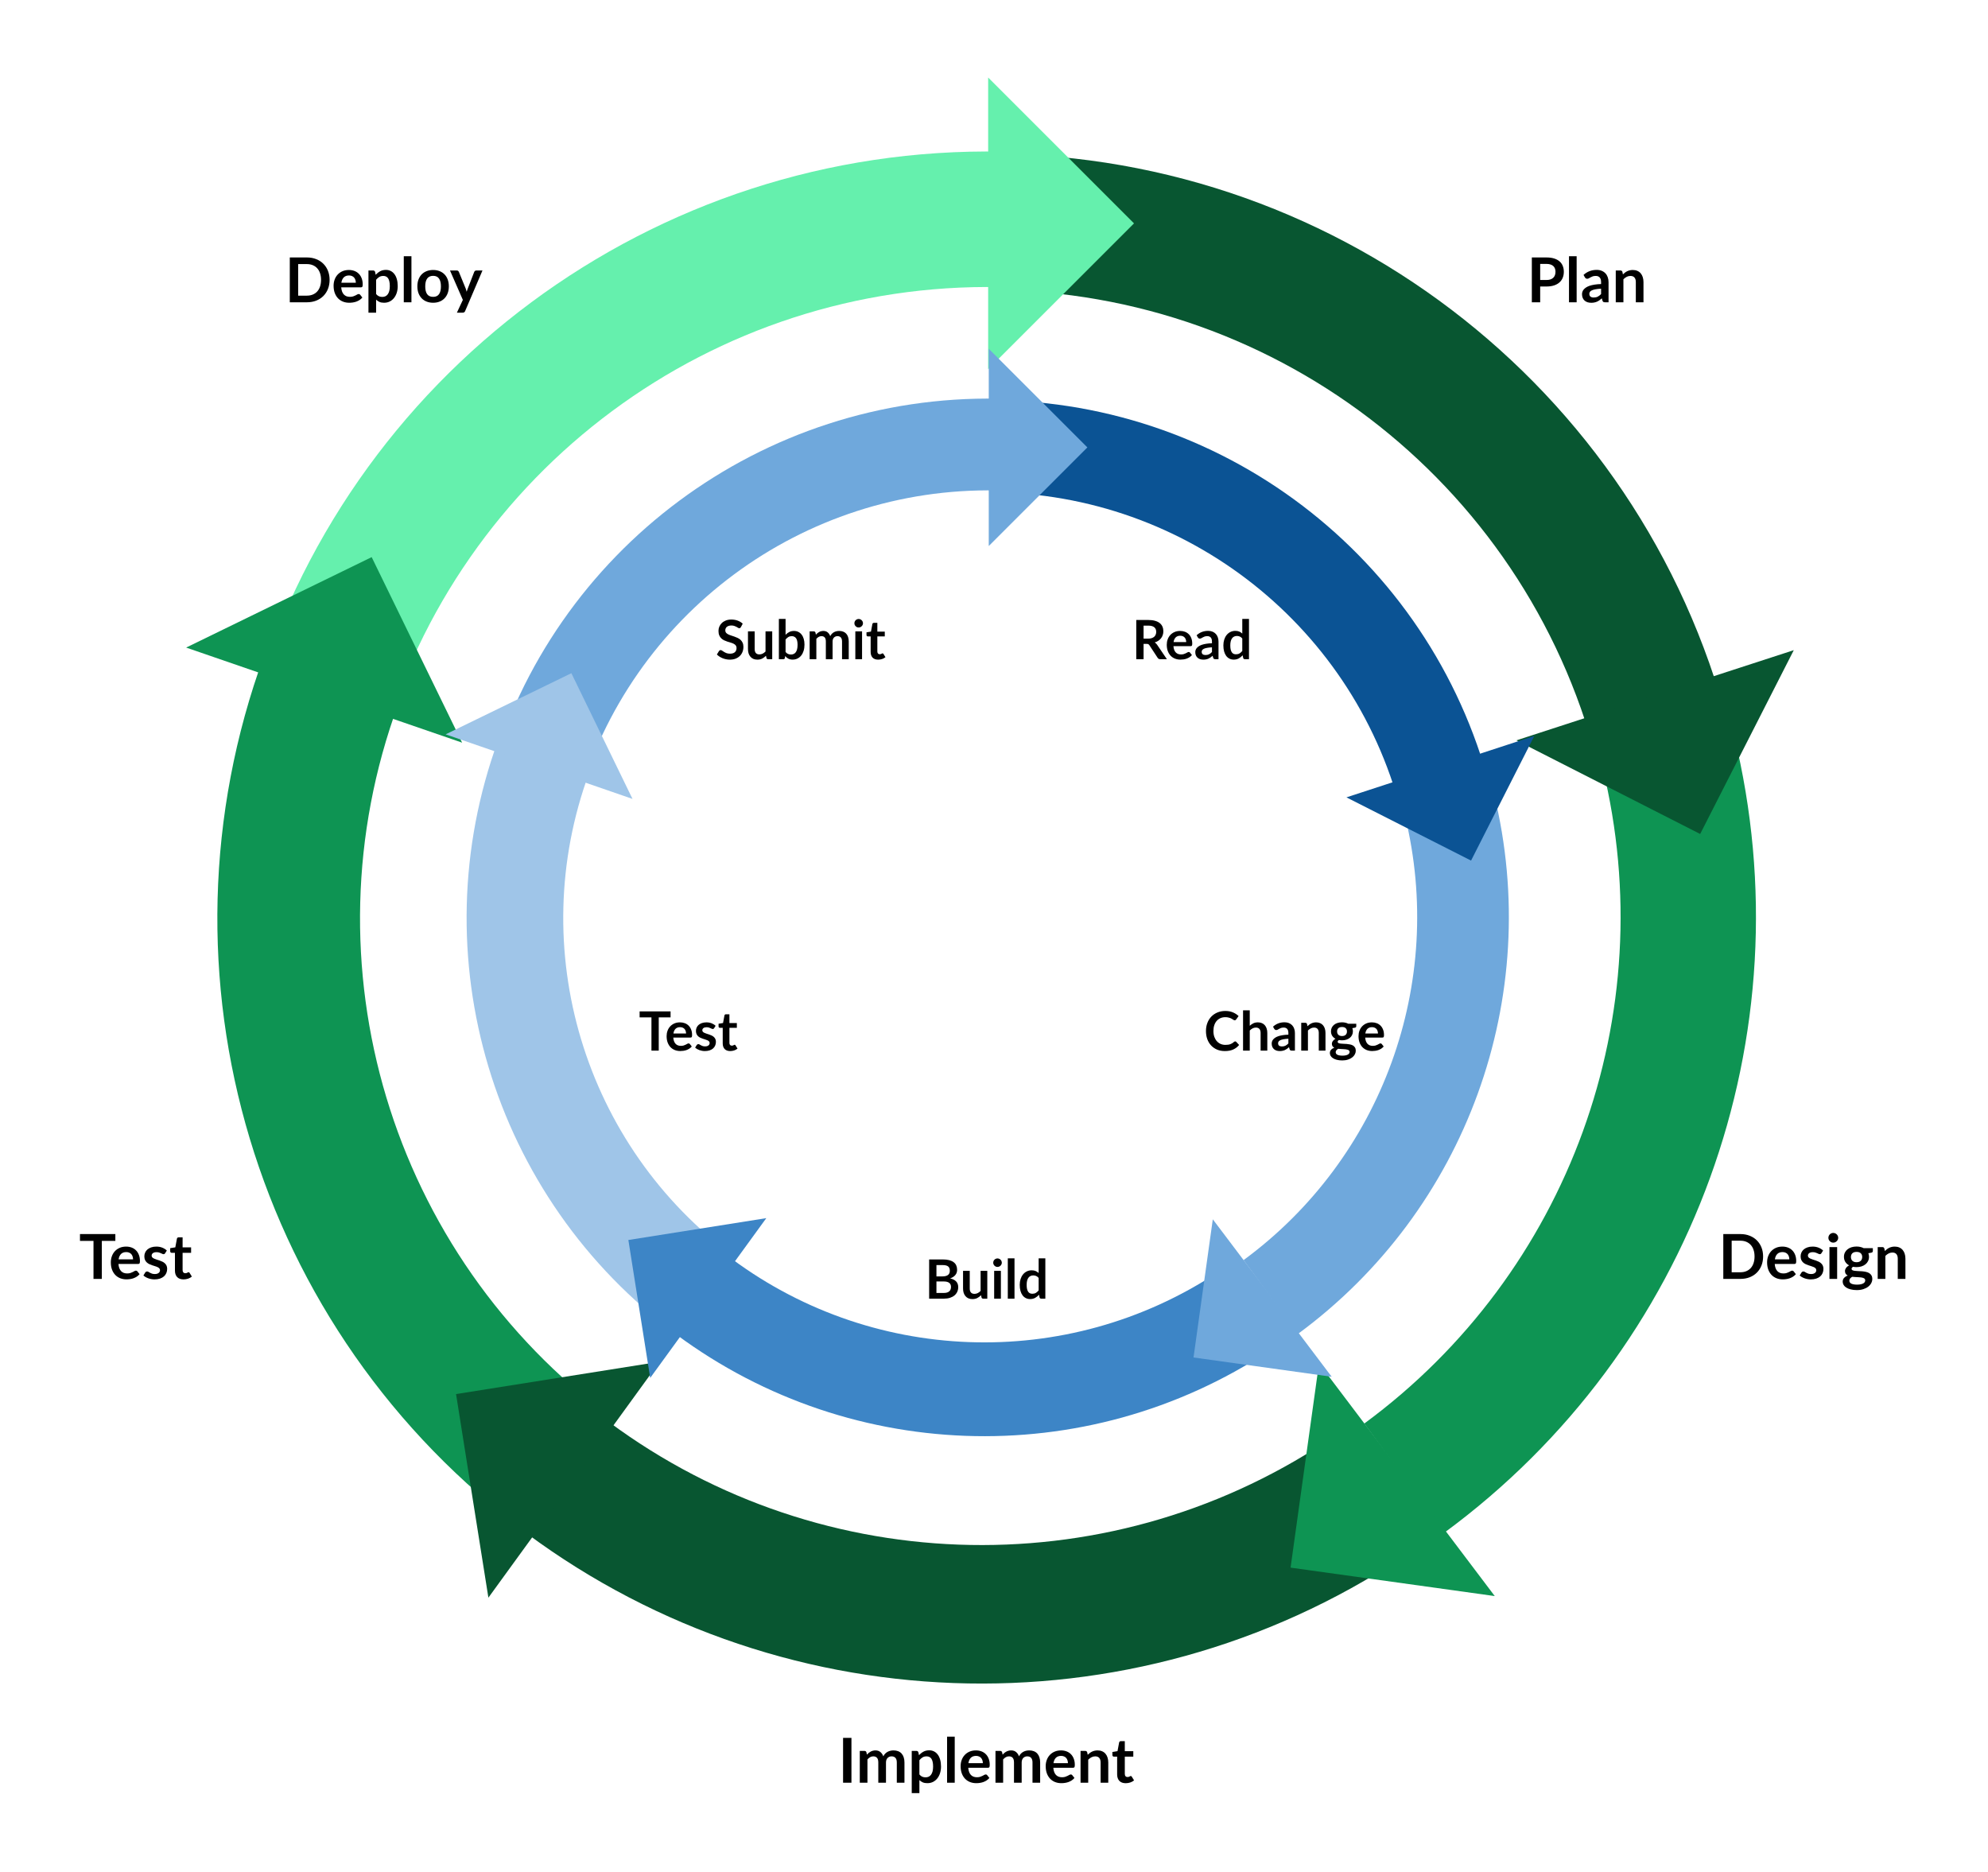 <svg width="513" height="483" viewBox="0 0 513 483" fill="none" xmlns="http://www.w3.org/2000/svg">
<rect width="513" height="483" fill="white"/>
<path fill-rule="evenodd" clip-rule="evenodd" d="M255.968 39.673C347.034 40.054 425.999 102.735 447.036 191.338L412.852 199.454C395.563 126.635 330.665 75.12 255.821 74.807L255.968 39.673Z" fill="#085631"/>
<path fill-rule="evenodd" clip-rule="evenodd" d="M372.741 395.464C436.909 348.286 466.391 267.134 447.47 189.769L413.54 198.068C429.109 261.727 404.85 328.501 352.05 367.322L372.741 395.464Z" fill="#0E9453"/>
<path fill-rule="evenodd" clip-rule="evenodd" d="M438.725 215.196L391.292 191.038L462.883 167.763L438.725 215.196Z" fill="#085631"/>
<path fill-rule="evenodd" clip-rule="evenodd" d="M258.651 39.126C168.77 37.408 89.052 96.561 64.647 183.083L98.302 192.576C118.389 121.362 184.004 72.674 257.983 74.088L258.651 39.126Z" fill="#65F0AD"/>
<path fill-rule="evenodd" clip-rule="evenodd" d="M136.211 395.684C65.724 343.679 37.998 251.406 68.147 169.162L102.713 181.834C78.193 248.721 100.742 323.764 158.068 366.059L136.211 395.684Z" fill="#0E9453"/>
<path fill-rule="evenodd" clip-rule="evenodd" d="M132.764 393.296C199.525 444.856 291.69 448.235 362.048 401.702L342.333 371.893C284.728 409.991 209.269 407.225 154.609 365.011L132.764 393.296Z" fill="#085631"/>
<path fill-rule="evenodd" clip-rule="evenodd" d="M95.909 143.757L119.247 191.631L48.035 167.096L95.909 143.757Z" fill="#0E9453"/>
<path fill-rule="evenodd" clip-rule="evenodd" d="M333.029 404.504L340.367 351.811L385.721 411.843L333.029 404.504Z" fill="#0E9453"/>
<path fill-rule="evenodd" clip-rule="evenodd" d="M117.683 359.72L170.218 351.374L126.029 412.256L117.683 359.72Z" fill="#085631"/>
<path fill-rule="evenodd" clip-rule="evenodd" d="M292.628 57.638L254.991 95.276V20L292.628 57.638Z" fill="#65F0AD"/>
<path d="M85.052 72.216C85.052 73.064 84.911 73.843 84.628 74.552C84.346 75.261 83.948 75.872 83.436 76.384C82.924 76.896 82.308 77.293 81.588 77.576C80.868 77.859 80.068 78 79.188 78H74.78V66.432H79.188C80.068 66.432 80.868 66.576 81.588 66.864C82.308 67.147 82.924 67.544 83.436 68.056C83.948 68.563 84.346 69.171 84.628 69.88C84.911 70.589 85.052 71.368 85.052 72.216ZM82.844 72.216C82.844 71.581 82.759 71.013 82.588 70.512C82.423 70.005 82.18 69.579 81.86 69.232C81.546 68.88 81.162 68.611 80.708 68.424C80.26 68.237 79.754 68.144 79.188 68.144H76.94V76.288H79.188C79.754 76.288 80.26 76.195 80.708 76.008C81.162 75.821 81.546 75.555 81.86 75.208C82.18 74.856 82.423 74.429 82.588 73.928C82.759 73.421 82.844 72.851 82.844 72.216ZM91.819 72.952C91.819 72.696 91.781 72.456 91.707 72.232C91.637 72.003 91.531 71.803 91.387 71.632C91.243 71.461 91.059 71.328 90.835 71.232C90.616 71.131 90.36 71.08 90.067 71.08C89.496 71.08 89.045 71.243 88.715 71.568C88.389 71.893 88.181 72.355 88.091 72.952H91.819ZM88.051 74.144C88.083 74.565 88.157 74.931 88.275 75.24C88.392 75.544 88.547 75.797 88.739 76C88.931 76.197 89.157 76.347 89.419 76.448C89.685 76.544 89.979 76.592 90.299 76.592C90.619 76.592 90.893 76.555 91.123 76.48C91.357 76.405 91.56 76.323 91.731 76.232C91.907 76.141 92.059 76.059 92.187 75.984C92.32 75.909 92.448 75.872 92.571 75.872C92.736 75.872 92.859 75.933 92.939 76.056L93.507 76.776C93.288 77.032 93.043 77.248 92.771 77.424C92.499 77.595 92.213 77.733 91.915 77.84C91.621 77.941 91.32 78.013 91.011 78.056C90.707 78.099 90.411 78.12 90.123 78.12C89.552 78.12 89.021 78.027 88.531 77.84C88.04 77.648 87.613 77.368 87.251 77C86.888 76.627 86.603 76.168 86.395 75.624C86.187 75.075 86.083 74.44 86.083 73.72C86.083 73.16 86.173 72.635 86.355 72.144C86.536 71.648 86.795 71.219 87.131 70.856C87.472 70.488 87.885 70.197 88.371 69.984C88.861 69.771 89.413 69.664 90.027 69.664C90.544 69.664 91.021 69.747 91.459 69.912C91.896 70.077 92.272 70.32 92.587 70.64C92.901 70.955 93.147 71.344 93.323 71.808C93.504 72.267 93.595 72.792 93.595 73.384C93.595 73.683 93.563 73.885 93.499 73.992C93.435 74.093 93.312 74.144 93.131 74.144H88.051ZM97.054 75.872C97.278 76.144 97.52 76.336 97.782 76.448C98.048 76.56 98.336 76.616 98.646 76.616C98.944 76.616 99.214 76.56 99.454 76.448C99.694 76.336 99.896 76.165 100.062 75.936C100.232 75.707 100.363 75.419 100.454 75.072C100.544 74.72 100.59 74.307 100.59 73.832C100.59 73.352 100.55 72.947 100.47 72.616C100.395 72.28 100.286 72.008 100.142 71.8C99.998 71.592 99.822 71.44 99.614 71.344C99.411 71.248 99.179 71.2 98.918 71.2C98.507 71.2 98.158 71.288 97.87 71.464C97.582 71.635 97.31 71.877 97.054 72.192V75.872ZM96.95 70.912C97.286 70.533 97.667 70.227 98.094 69.992C98.52 69.757 99.022 69.64 99.598 69.64C100.046 69.64 100.454 69.733 100.822 69.92C101.195 70.107 101.515 70.379 101.782 70.736C102.054 71.088 102.262 71.525 102.406 72.048C102.555 72.565 102.63 73.16 102.63 73.832C102.63 74.445 102.547 75.013 102.382 75.536C102.216 76.059 101.979 76.512 101.67 76.896C101.366 77.28 100.995 77.581 100.558 77.8C100.126 78.013 99.64 78.12 99.102 78.12C98.643 78.12 98.251 78.051 97.926 77.912C97.6 77.768 97.31 77.571 97.054 77.32V80.68H95.078V69.792H96.286C96.542 69.792 96.71 69.912 96.79 70.152L96.95 70.912ZM106.171 66.112V78H104.195V66.112H106.171ZM111.772 69.664C112.38 69.664 112.932 69.763 113.428 69.96C113.929 70.157 114.356 70.437 114.708 70.8C115.065 71.163 115.34 71.605 115.532 72.128C115.724 72.651 115.82 73.235 115.82 73.88C115.82 74.531 115.724 75.117 115.532 75.64C115.34 76.163 115.065 76.608 114.708 76.976C114.356 77.344 113.929 77.627 113.428 77.824C112.932 78.021 112.38 78.12 111.772 78.12C111.159 78.12 110.601 78.021 110.1 77.824C109.599 77.627 109.169 77.344 108.812 76.976C108.46 76.608 108.185 76.163 107.988 75.64C107.796 75.117 107.7 74.531 107.7 73.88C107.7 73.235 107.796 72.651 107.988 72.128C108.185 71.605 108.46 71.163 108.812 70.8C109.169 70.437 109.599 70.157 110.1 69.96C110.601 69.763 111.159 69.664 111.772 69.664ZM111.772 76.6C112.455 76.6 112.959 76.371 113.284 75.912C113.615 75.453 113.78 74.781 113.78 73.896C113.78 73.011 113.615 72.336 113.284 71.872C112.959 71.408 112.455 71.176 111.772 71.176C111.079 71.176 110.564 71.411 110.228 71.88C109.897 72.344 109.732 73.016 109.732 73.896C109.732 74.776 109.897 75.448 110.228 75.912C110.564 76.371 111.079 76.6 111.772 76.6ZM124.502 69.792L120.03 80.256C119.972 80.395 119.894 80.499 119.798 80.568C119.708 80.643 119.566 80.68 119.374 80.68H117.902L119.438 77.384L116.118 69.792H117.854C118.009 69.792 118.129 69.829 118.214 69.904C118.305 69.979 118.372 70.064 118.414 70.16L120.158 74.416C120.217 74.56 120.265 74.704 120.302 74.848C120.345 74.992 120.385 75.139 120.422 75.288C120.47 75.139 120.518 74.992 120.566 74.848C120.614 74.699 120.668 74.552 120.726 74.408L122.374 70.16C122.417 70.053 122.486 69.965 122.582 69.896C122.684 69.827 122.796 69.792 122.918 69.792H124.502Z" fill="black"/>
<path d="M29.766 320.2H26.278V330H24.126V320.2H20.638V318.432H29.766V320.2ZM34.334 324.952C34.334 324.696 34.297 324.456 34.222 324.232C34.153 324.003 34.046 323.803 33.902 323.632C33.758 323.461 33.574 323.328 33.35 323.232C33.132 323.131 32.876 323.08 32.582 323.08C32.012 323.08 31.561 323.243 31.23 323.568C30.905 323.893 30.697 324.355 30.606 324.952H34.334ZM30.566 326.144C30.598 326.565 30.673 326.931 30.79 327.24C30.908 327.544 31.062 327.797 31.254 328C31.446 328.197 31.673 328.347 31.934 328.448C32.201 328.544 32.494 328.592 32.814 328.592C33.134 328.592 33.409 328.555 33.638 328.48C33.873 328.405 34.076 328.323 34.246 328.232C34.422 328.141 34.574 328.059 34.702 327.984C34.836 327.909 34.964 327.872 35.086 327.872C35.252 327.872 35.374 327.933 35.454 328.056L36.022 328.776C35.804 329.032 35.558 329.248 35.286 329.424C35.014 329.595 34.729 329.733 34.43 329.84C34.137 329.941 33.836 330.013 33.526 330.056C33.222 330.099 32.926 330.12 32.638 330.12C32.068 330.12 31.537 330.027 31.046 329.84C30.556 329.648 30.129 329.368 29.766 329C29.404 328.627 29.118 328.168 28.91 327.624C28.702 327.075 28.598 326.44 28.598 325.72C28.598 325.16 28.689 324.635 28.87 324.144C29.052 323.648 29.31 323.219 29.646 322.856C29.988 322.488 30.401 322.197 30.886 321.984C31.377 321.771 31.929 321.664 32.542 321.664C33.06 321.664 33.537 321.747 33.974 321.912C34.412 322.077 34.788 322.32 35.102 322.64C35.417 322.955 35.662 323.344 35.838 323.808C36.02 324.267 36.11 324.792 36.11 325.384C36.11 325.683 36.078 325.885 36.014 325.992C35.95 326.093 35.828 326.144 35.646 326.144H30.566ZM42.601 323.392C42.548 323.477 42.492 323.539 42.433 323.576C42.374 323.608 42.3 323.624 42.209 323.624C42.113 323.624 42.009 323.597 41.897 323.544C41.791 323.491 41.665 323.432 41.521 323.368C41.377 323.299 41.212 323.237 41.025 323.184C40.844 323.131 40.628 323.104 40.377 323.104C39.988 323.104 39.681 323.187 39.457 323.352C39.239 323.517 39.129 323.733 39.129 324C39.129 324.176 39.185 324.325 39.297 324.448C39.414 324.565 39.566 324.669 39.753 324.76C39.945 324.851 40.161 324.933 40.401 325.008C40.641 325.077 40.884 325.155 41.129 325.24C41.38 325.325 41.625 325.424 41.865 325.536C42.105 325.643 42.319 325.781 42.505 325.952C42.697 326.117 42.849 326.317 42.961 326.552C43.078 326.787 43.137 327.069 43.137 327.4C43.137 327.795 43.065 328.16 42.921 328.496C42.782 328.827 42.575 329.115 42.297 329.36C42.02 329.6 41.676 329.789 41.265 329.928C40.86 330.061 40.391 330.128 39.857 330.128C39.575 330.128 39.297 330.101 39.025 330.048C38.758 330 38.5 329.931 38.249 329.84C38.004 329.749 37.775 329.643 37.561 329.52C37.353 329.397 37.169 329.264 37.009 329.12L37.465 328.368C37.524 328.277 37.593 328.208 37.673 328.16C37.753 328.112 37.855 328.088 37.977 328.088C38.1 328.088 38.215 328.123 38.321 328.192C38.433 328.261 38.561 328.336 38.705 328.416C38.849 328.496 39.017 328.571 39.209 328.64C39.407 328.709 39.654 328.744 39.953 328.744C40.188 328.744 40.388 328.717 40.553 328.664C40.724 328.605 40.862 328.531 40.969 328.44C41.081 328.349 41.161 328.245 41.209 328.128C41.263 328.005 41.289 327.88 41.289 327.752C41.289 327.56 41.23 327.403 41.113 327.28C41.001 327.157 40.849 327.051 40.657 326.96C40.471 326.869 40.255 326.789 40.009 326.72C39.769 326.645 39.521 326.565 39.265 326.48C39.014 326.395 38.767 326.296 38.521 326.184C38.281 326.067 38.065 325.92 37.873 325.744C37.687 325.568 37.535 325.352 37.417 325.096C37.305 324.84 37.249 324.531 37.249 324.168C37.249 323.832 37.316 323.512 37.449 323.208C37.583 322.904 37.777 322.64 38.033 322.416C38.294 322.187 38.617 322.005 39.001 321.872C39.391 321.733 39.839 321.664 40.345 321.664C40.91 321.664 41.425 321.757 41.889 321.944C42.353 322.131 42.74 322.376 43.049 322.68L42.601 323.392ZM47.36 330.128C46.646 330.128 46.096 329.928 45.712 329.528C45.334 329.123 45.144 328.565 45.144 327.856V323.272H44.304C44.198 323.272 44.107 323.237 44.032 323.168C43.958 323.099 43.92 322.995 43.92 322.856V322.072L45.24 321.856L45.656 319.616C45.683 319.509 45.734 319.427 45.808 319.368C45.883 319.309 45.979 319.28 46.096 319.28H47.12V321.864H49.312V323.272H47.12V327.72C47.12 327.976 47.182 328.176 47.304 328.32C47.432 328.464 47.606 328.536 47.824 328.536C47.947 328.536 48.048 328.523 48.128 328.496C48.214 328.464 48.286 328.432 48.344 328.4C48.408 328.368 48.464 328.339 48.512 328.312C48.56 328.28 48.608 328.264 48.656 328.264C48.715 328.264 48.763 328.28 48.8 328.312C48.838 328.339 48.878 328.381 48.92 328.44L49.512 329.4C49.224 329.64 48.894 329.821 48.52 329.944C48.147 330.067 47.76 330.128 47.36 330.128Z" fill="black"/>
<path d="M219.714 460H217.554V448.432H219.714V460ZM221.867 460V451.792H223.075C223.331 451.792 223.499 451.912 223.579 452.152L223.707 452.76C223.851 452.6 224 452.453 224.155 452.32C224.315 452.187 224.483 452.072 224.659 451.976C224.84 451.88 225.032 451.805 225.235 451.752C225.443 451.693 225.669 451.664 225.915 451.664C226.432 451.664 226.856 451.805 227.187 452.088C227.523 452.365 227.773 452.736 227.939 453.2C228.067 452.928 228.227 452.696 228.419 452.504C228.611 452.307 228.821 452.147 229.051 452.024C229.28 451.901 229.523 451.811 229.779 451.752C230.04 451.693 230.301 451.664 230.563 451.664C231.016 451.664 231.419 451.733 231.771 451.872C232.123 452.011 232.419 452.213 232.659 452.48C232.899 452.747 233.08 453.072 233.203 453.456C233.331 453.84 233.395 454.28 233.395 454.776V460H231.419V454.776C231.419 454.253 231.304 453.861 231.075 453.6C230.845 453.333 230.509 453.2 230.067 453.2C229.864 453.2 229.675 453.235 229.499 453.304C229.328 453.373 229.176 453.475 229.043 453.608C228.915 453.736 228.813 453.899 228.739 454.096C228.664 454.293 228.627 454.52 228.627 454.776V460H226.643V454.776C226.643 454.227 226.531 453.827 226.307 453.576C226.088 453.325 225.765 453.2 225.339 453.2C225.051 453.2 224.781 453.272 224.531 453.416C224.285 453.555 224.056 453.747 223.843 453.992V460H221.867ZM237.249 457.872C237.473 458.144 237.716 458.336 237.977 458.448C238.244 458.56 238.532 458.616 238.841 458.616C239.14 458.616 239.409 458.56 239.649 458.448C239.889 458.336 240.092 458.165 240.257 457.936C240.428 457.707 240.558 457.419 240.649 457.072C240.74 456.72 240.785 456.307 240.785 455.832C240.785 455.352 240.745 454.947 240.665 454.616C240.59 454.28 240.481 454.008 240.337 453.8C240.193 453.592 240.017 453.44 239.809 453.344C239.606 453.248 239.374 453.2 239.113 453.2C238.702 453.2 238.353 453.288 238.065 453.464C237.777 453.635 237.505 453.877 237.249 454.192V457.872ZM237.145 452.912C237.481 452.533 237.862 452.227 238.289 451.992C238.716 451.757 239.217 451.64 239.793 451.64C240.241 451.64 240.649 451.733 241.017 451.92C241.39 452.107 241.71 452.379 241.977 452.736C242.249 453.088 242.457 453.525 242.601 454.048C242.75 454.565 242.825 455.16 242.825 455.832C242.825 456.445 242.742 457.013 242.577 457.536C242.412 458.059 242.174 458.512 241.865 458.896C241.561 459.28 241.19 459.581 240.753 459.8C240.321 460.013 239.836 460.12 239.297 460.12C238.838 460.12 238.446 460.051 238.121 459.912C237.796 459.768 237.505 459.571 237.249 459.32V462.68H235.273V451.792H236.481C236.737 451.792 236.905 451.912 236.985 452.152L237.145 452.912ZM246.367 448.112V460H244.391V448.112H246.367ZM253.623 454.952C253.623 454.696 253.586 454.456 253.511 454.232C253.442 454.003 253.335 453.803 253.191 453.632C253.047 453.461 252.863 453.328 252.639 453.232C252.421 453.131 252.165 453.08 251.871 453.08C251.301 453.08 250.85 453.243 250.519 453.568C250.194 453.893 249.986 454.355 249.895 454.952H253.623ZM249.855 456.144C249.887 456.565 249.962 456.931 250.079 457.24C250.197 457.544 250.351 457.797 250.543 458C250.735 458.197 250.962 458.347 251.223 458.448C251.49 458.544 251.783 458.592 252.103 458.592C252.423 458.592 252.698 458.555 252.927 458.48C253.162 458.405 253.365 458.323 253.535 458.232C253.711 458.141 253.863 458.059 253.991 457.984C254.125 457.909 254.253 457.872 254.375 457.872C254.541 457.872 254.663 457.933 254.743 458.056L255.311 458.776C255.093 459.032 254.847 459.248 254.575 459.424C254.303 459.595 254.018 459.733 253.719 459.84C253.426 459.941 253.125 460.013 252.815 460.056C252.511 460.099 252.215 460.12 251.927 460.12C251.357 460.12 250.826 460.027 250.335 459.84C249.845 459.648 249.418 459.368 249.055 459C248.693 458.627 248.407 458.168 248.199 457.624C247.991 457.075 247.887 456.44 247.887 455.72C247.887 455.16 247.978 454.635 248.159 454.144C248.341 453.648 248.599 453.219 248.935 452.856C249.277 452.488 249.69 452.197 250.175 451.984C250.666 451.771 251.218 451.664 251.831 451.664C252.349 451.664 252.826 451.747 253.263 451.912C253.701 452.077 254.077 452.32 254.391 452.64C254.706 452.955 254.951 453.344 255.127 453.808C255.309 454.267 255.399 454.792 255.399 455.384C255.399 455.683 255.367 455.885 255.303 455.992C255.239 456.093 255.117 456.144 254.935 456.144H249.855ZM256.882 460V451.792H258.09C258.346 451.792 258.514 451.912 258.594 452.152L258.722 452.76C258.866 452.6 259.016 452.453 259.17 452.32C259.33 452.187 259.498 452.072 259.674 451.976C259.856 451.88 260.048 451.805 260.25 451.752C260.458 451.693 260.685 451.664 260.93 451.664C261.448 451.664 261.872 451.805 262.202 452.088C262.538 452.365 262.789 452.736 262.954 453.2C263.082 452.928 263.242 452.696 263.434 452.504C263.626 452.307 263.837 452.147 264.066 452.024C264.296 451.901 264.538 451.811 264.794 451.752C265.056 451.693 265.317 451.664 265.578 451.664C266.032 451.664 266.434 451.733 266.786 451.872C267.138 452.011 267.434 452.213 267.674 452.48C267.914 452.747 268.096 453.072 268.218 453.456C268.346 453.84 268.41 454.28 268.41 454.776V460H266.434V454.776C266.434 454.253 266.32 453.861 266.09 453.6C265.861 453.333 265.525 453.2 265.082 453.2C264.88 453.2 264.69 453.235 264.514 453.304C264.344 453.373 264.192 453.475 264.058 453.608C263.93 453.736 263.829 453.899 263.754 454.096C263.68 454.293 263.642 454.52 263.642 454.776V460H261.658V454.776C261.658 454.227 261.546 453.827 261.322 453.576C261.104 453.325 260.781 453.2 260.354 453.2C260.066 453.2 259.797 453.272 259.546 453.416C259.301 453.555 259.072 453.747 258.858 453.992V460H256.882ZM275.577 454.952C275.577 454.696 275.539 454.456 275.465 454.232C275.395 454.003 275.289 453.803 275.145 453.632C275.001 453.461 274.817 453.328 274.593 453.232C274.374 453.131 274.118 453.08 273.825 453.08C273.254 453.08 272.803 453.243 272.473 453.568C272.147 453.893 271.939 454.355 271.849 454.952H275.577ZM271.809 456.144C271.841 456.565 271.915 456.931 272.033 457.24C272.15 457.544 272.305 457.797 272.497 458C272.689 458.197 272.915 458.347 273.177 458.448C273.443 458.544 273.737 458.592 274.057 458.592C274.377 458.592 274.651 458.555 274.881 458.48C275.115 458.405 275.318 458.323 275.489 458.232C275.665 458.141 275.817 458.059 275.945 457.984C276.078 457.909 276.206 457.872 276.329 457.872C276.494 457.872 276.617 457.933 276.697 458.056L277.265 458.776C277.046 459.032 276.801 459.248 276.529 459.424C276.257 459.595 275.971 459.733 275.673 459.84C275.379 459.941 275.078 460.013 274.769 460.056C274.465 460.099 274.169 460.12 273.881 460.12C273.31 460.12 272.779 460.027 272.289 459.84C271.798 459.648 271.371 459.368 271.009 459C270.646 458.627 270.361 458.168 270.153 457.624C269.945 457.075 269.84 456.44 269.84 455.72C269.84 455.16 269.931 454.635 270.113 454.144C270.294 453.648 270.553 453.219 270.889 452.856C271.23 452.488 271.643 452.197 272.129 451.984C272.619 451.771 273.171 451.664 273.785 451.664C274.302 451.664 274.779 451.747 275.217 451.912C275.654 452.077 276.03 452.32 276.345 452.64C276.659 452.955 276.905 453.344 277.081 453.808C277.262 454.267 277.352 454.792 277.352 455.384C277.352 455.683 277.321 455.885 277.257 455.992C277.193 456.093 277.07 456.144 276.889 456.144H271.809ZM280.683 452.8C280.849 452.635 281.022 452.483 281.203 452.344C281.39 452.2 281.585 452.08 281.787 451.984C281.995 451.883 282.217 451.805 282.451 451.752C282.686 451.693 282.942 451.664 283.219 451.664C283.667 451.664 284.065 451.741 284.411 451.896C284.758 452.045 285.046 452.259 285.275 452.536C285.51 452.808 285.686 453.136 285.803 453.52C285.926 453.899 285.987 454.317 285.987 454.776V460H284.011V454.776C284.011 454.275 283.897 453.888 283.667 453.616C283.438 453.339 283.089 453.2 282.619 453.2C282.278 453.2 281.958 453.277 281.659 453.432C281.361 453.587 281.078 453.797 280.811 454.064V460H278.835V451.792H280.043C280.299 451.792 280.467 451.912 280.547 452.152L280.683 452.8ZM290.493 460.128C289.779 460.128 289.229 459.928 288.845 459.528C288.467 459.123 288.277 458.565 288.277 457.856V453.272H287.437C287.331 453.272 287.24 453.237 287.165 453.168C287.091 453.099 287.053 452.995 287.053 452.856V452.072L288.373 451.856L288.789 449.616C288.816 449.509 288.867 449.427 288.941 449.368C289.016 449.309 289.112 449.28 289.229 449.28H290.253V451.864H292.445V453.272H290.253V457.72C290.253 457.976 290.315 458.176 290.437 458.32C290.565 458.464 290.739 458.536 290.957 458.536C291.08 458.536 291.181 458.523 291.261 458.496C291.347 458.464 291.419 458.432 291.477 458.4C291.541 458.368 291.597 458.339 291.645 458.312C291.693 458.28 291.741 458.264 291.789 458.264C291.848 458.264 291.896 458.28 291.933 458.312C291.971 458.339 292.011 458.381 292.053 458.44L292.645 459.4C292.357 459.64 292.027 459.821 291.653 459.944C291.28 460.067 290.893 460.128 290.493 460.128Z" fill="black"/>
<path d="M454.966 324.216C454.966 325.064 454.825 325.843 454.542 326.552C454.26 327.261 453.862 327.872 453.35 328.384C452.838 328.896 452.222 329.293 451.502 329.576C450.782 329.859 449.982 330 449.102 330H444.694V318.432H449.102C449.982 318.432 450.782 318.576 451.502 318.864C452.222 319.147 452.838 319.544 453.35 320.056C453.862 320.563 454.26 321.171 454.542 321.88C454.825 322.589 454.966 323.368 454.966 324.216ZM452.758 324.216C452.758 323.581 452.673 323.013 452.502 322.512C452.337 322.005 452.094 321.579 451.774 321.232C451.46 320.88 451.076 320.611 450.622 320.424C450.174 320.237 449.668 320.144 449.102 320.144H446.854V328.288H449.102C449.668 328.288 450.174 328.195 450.622 328.008C451.076 327.821 451.46 327.555 451.774 327.208C452.094 326.856 452.337 326.429 452.502 325.928C452.673 325.421 452.758 324.851 452.758 324.216ZM461.733 324.952C461.733 324.696 461.695 324.456 461.621 324.232C461.551 324.003 461.445 323.803 461.301 323.632C461.157 323.461 460.973 323.328 460.749 323.232C460.53 323.131 460.274 323.08 459.981 323.08C459.41 323.08 458.959 323.243 458.629 323.568C458.303 323.893 458.095 324.355 458.005 324.952H461.733ZM457.965 326.144C457.997 326.565 458.071 326.931 458.189 327.24C458.306 327.544 458.461 327.797 458.653 328C458.845 328.197 459.071 328.347 459.333 328.448C459.599 328.544 459.893 328.592 460.213 328.592C460.533 328.592 460.807 328.555 461.037 328.48C461.271 328.405 461.474 328.323 461.645 328.232C461.821 328.141 461.973 328.059 462.101 327.984C462.234 327.909 462.362 327.872 462.485 327.872C462.65 327.872 462.773 327.933 462.853 328.056L463.421 328.776C463.202 329.032 462.957 329.248 462.685 329.424C462.413 329.595 462.127 329.733 461.829 329.84C461.535 329.941 461.234 330.013 460.925 330.056C460.621 330.099 460.325 330.12 460.037 330.12C459.466 330.12 458.935 330.027 458.445 329.84C457.954 329.648 457.527 329.368 457.165 329C456.802 328.627 456.517 328.168 456.309 327.624C456.101 327.075 455.997 326.44 455.997 325.72C455.997 325.16 456.087 324.635 456.269 324.144C456.45 323.648 456.709 323.219 457.045 322.856C457.386 322.488 457.799 322.197 458.285 321.984C458.775 321.771 459.327 321.664 459.941 321.664C460.458 321.664 460.935 321.747 461.373 321.912C461.81 322.077 462.186 322.32 462.501 322.64C462.815 322.955 463.061 323.344 463.237 323.808C463.418 324.267 463.509 324.792 463.509 325.384C463.509 325.683 463.477 325.885 463.413 325.992C463.349 326.093 463.226 326.144 463.045 326.144H457.965ZM470 323.392C469.946 323.477 469.89 323.539 469.832 323.576C469.773 323.608 469.698 323.624 469.608 323.624C469.512 323.624 469.408 323.597 469.296 323.544C469.189 323.491 469.064 323.432 468.92 323.368C468.776 323.299 468.61 323.237 468.424 323.184C468.242 323.131 468.026 323.104 467.776 323.104C467.386 323.104 467.08 323.187 466.856 323.352C466.637 323.517 466.528 323.733 466.528 324C466.528 324.176 466.584 324.325 466.696 324.448C466.813 324.565 466.965 324.669 467.152 324.76C467.344 324.851 467.56 324.933 467.8 325.008C468.04 325.077 468.282 325.155 468.528 325.24C468.778 325.325 469.024 325.424 469.264 325.536C469.504 325.643 469.717 325.781 469.904 325.952C470.096 326.117 470.248 326.317 470.36 326.552C470.477 326.787 470.536 327.069 470.536 327.4C470.536 327.795 470.464 328.16 470.32 328.496C470.181 328.827 469.973 329.115 469.696 329.36C469.418 329.6 469.074 329.789 468.664 329.928C468.258 330.061 467.789 330.128 467.256 330.128C466.973 330.128 466.696 330.101 466.424 330.048C466.157 330 465.898 329.931 465.648 329.84C465.402 329.749 465.173 329.643 464.96 329.52C464.752 329.397 464.568 329.264 464.408 329.12L464.864 328.368C464.922 328.277 464.992 328.208 465.072 328.16C465.152 328.112 465.253 328.088 465.376 328.088C465.498 328.088 465.613 328.123 465.72 328.192C465.832 328.261 465.96 328.336 466.104 328.416C466.248 328.496 466.416 328.571 466.608 328.64C466.805 328.709 467.053 328.744 467.352 328.744C467.586 328.744 467.786 328.717 467.952 328.664C468.122 328.605 468.261 328.531 468.368 328.44C468.48 328.349 468.56 328.245 468.608 328.128C468.661 328.005 468.688 327.88 468.688 327.752C468.688 327.56 468.629 327.403 468.512 327.28C468.4 327.157 468.248 327.051 468.056 326.96C467.869 326.869 467.653 326.789 467.408 326.72C467.168 326.645 466.92 326.565 466.664 326.48C466.413 326.395 466.165 326.296 465.92 326.184C465.68 326.067 465.464 325.92 465.272 325.744C465.085 325.568 464.933 325.352 464.816 325.096C464.704 324.84 464.648 324.531 464.648 324.168C464.648 323.832 464.714 323.512 464.848 323.208C464.981 322.904 465.176 322.64 465.432 322.416C465.693 322.187 466.016 322.005 466.4 321.872C466.789 321.733 467.237 321.664 467.744 321.664C468.309 321.664 468.824 321.757 469.288 321.944C469.752 322.131 470.138 322.376 470.448 322.68L470 323.392ZM474.071 321.792V330H472.087V321.792H474.071ZM474.343 319.4C474.343 319.571 474.308 319.731 474.239 319.88C474.17 320.029 474.076 320.16 473.959 320.272C473.847 320.384 473.714 320.475 473.559 320.544C473.404 320.608 473.239 320.64 473.063 320.64C472.892 320.64 472.73 320.608 472.575 320.544C472.426 320.475 472.295 320.384 472.183 320.272C472.071 320.16 471.98 320.029 471.911 319.88C471.847 319.731 471.815 319.571 471.815 319.4C471.815 319.224 471.847 319.059 471.911 318.904C471.98 318.749 472.071 318.616 472.183 318.504C472.295 318.392 472.426 318.304 472.575 318.24C472.73 318.171 472.892 318.136 473.063 318.136C473.239 318.136 473.404 318.171 473.559 318.24C473.714 318.304 473.847 318.392 473.959 318.504C474.076 318.616 474.17 318.749 474.239 318.904C474.308 319.059 474.343 319.224 474.343 319.4ZM479.085 325.696C479.331 325.696 479.544 325.664 479.725 325.6C479.907 325.531 480.056 325.437 480.173 325.32C480.296 325.203 480.387 325.061 480.445 324.896C480.509 324.731 480.541 324.549 480.541 324.352C480.541 323.947 480.419 323.627 480.173 323.392C479.933 323.152 479.571 323.032 479.085 323.032C478.6 323.032 478.235 323.152 477.989 323.392C477.749 323.627 477.629 323.947 477.629 324.352C477.629 324.544 477.659 324.723 477.717 324.888C477.781 325.053 477.872 325.197 477.989 325.32C478.112 325.437 478.264 325.531 478.445 325.6C478.632 325.664 478.845 325.696 479.085 325.696ZM481.317 330.368C481.317 330.208 481.269 330.077 481.173 329.976C481.077 329.875 480.947 329.797 480.781 329.744C480.616 329.685 480.421 329.643 480.197 329.616C479.979 329.589 479.744 329.571 479.493 329.56C479.248 329.544 478.992 329.531 478.725 329.52C478.464 329.509 478.208 329.488 477.957 329.456C477.739 329.579 477.56 329.723 477.421 329.888C477.288 330.053 477.221 330.245 477.221 330.464C477.221 330.608 477.256 330.741 477.325 330.864C477.4 330.992 477.515 331.101 477.669 331.192C477.829 331.283 478.035 331.352 478.285 331.4C478.536 331.453 478.843 331.48 479.205 331.48C479.573 331.48 479.891 331.451 480.157 331.392C480.424 331.339 480.643 331.261 480.813 331.16C480.989 331.064 481.117 330.947 481.197 330.808C481.277 330.675 481.317 330.528 481.317 330.368ZM483.285 322.072V322.808C483.285 323.043 483.144 323.187 482.861 323.24L482.125 323.376C482.237 323.659 482.293 323.968 482.293 324.304C482.293 324.709 482.211 325.077 482.045 325.408C481.885 325.733 481.661 326.011 481.373 326.24C481.085 326.469 480.744 326.648 480.349 326.776C479.96 326.899 479.539 326.96 479.085 326.96C478.925 326.96 478.771 326.952 478.621 326.936C478.472 326.92 478.325 326.899 478.181 326.872C477.925 327.027 477.797 327.2 477.797 327.392C477.797 327.557 477.872 327.68 478.021 327.76C478.176 327.835 478.379 327.888 478.629 327.92C478.88 327.952 479.165 327.973 479.485 327.984C479.805 327.989 480.133 328.005 480.469 328.032C480.805 328.059 481.133 328.107 481.453 328.176C481.773 328.24 482.059 328.344 482.309 328.488C482.56 328.632 482.76 328.829 482.909 329.08C483.064 329.325 483.141 329.643 483.141 330.032C483.141 330.395 483.051 330.747 482.869 331.088C482.693 331.429 482.435 331.733 482.093 332C481.757 332.267 481.341 332.48 480.845 332.64C480.355 332.805 479.795 332.888 479.165 332.888C478.547 332.888 478.008 332.827 477.549 332.704C477.091 332.587 476.709 332.427 476.405 332.224C476.101 332.027 475.875 331.797 475.725 331.536C475.576 331.275 475.501 331.003 475.501 330.72C475.501 330.336 475.616 330.016 475.845 329.76C476.08 329.499 476.4 329.291 476.805 329.136C476.587 329.024 476.413 328.875 476.285 328.688C476.157 328.501 476.093 328.256 476.093 327.952C476.093 327.829 476.115 327.704 476.157 327.576C476.205 327.443 476.272 327.312 476.357 327.184C476.448 327.056 476.56 326.936 476.693 326.824C476.827 326.707 476.984 326.603 477.165 326.512C476.749 326.288 476.421 325.989 476.181 325.616C475.947 325.243 475.829 324.805 475.829 324.304C475.829 323.899 475.909 323.533 476.069 323.208C476.235 322.877 476.461 322.597 476.749 322.368C477.043 322.133 477.387 321.955 477.781 321.832C478.181 321.709 478.616 321.648 479.085 321.648C479.437 321.648 479.768 321.685 480.077 321.76C480.387 321.829 480.669 321.933 480.925 322.072H483.285ZM486.387 322.8C486.552 322.635 486.725 322.483 486.907 322.344C487.093 322.2 487.288 322.08 487.491 321.984C487.699 321.883 487.92 321.805 488.155 321.752C488.389 321.693 488.645 321.664 488.923 321.664C489.371 321.664 489.768 321.741 490.115 321.896C490.461 322.045 490.749 322.259 490.979 322.536C491.213 322.808 491.389 323.136 491.507 323.52C491.629 323.899 491.691 324.317 491.691 324.776V330H489.715V324.776C489.715 324.275 489.6 323.888 489.371 323.616C489.141 323.339 488.792 323.2 488.323 323.2C487.981 323.2 487.661 323.277 487.363 323.432C487.064 323.587 486.781 323.797 486.515 324.064V330H484.539V321.792H485.747C486.003 321.792 486.171 321.912 486.251 322.152L486.387 322.8Z" fill="black"/>
<path d="M399.048 72.248C399.443 72.248 399.787 72.2 400.08 72.104C400.373 72.003 400.616 71.861 400.808 71.68C401.005 71.493 401.152 71.269 401.248 71.008C401.344 70.741 401.392 70.445 401.392 70.12C401.392 69.811 401.344 69.531 401.248 69.28C401.152 69.029 401.008 68.816 400.816 68.64C400.624 68.464 400.381 68.331 400.088 68.24C399.795 68.144 399.448 68.096 399.048 68.096H397.44V72.248H399.048ZM399.048 66.432C399.821 66.432 400.491 66.523 401.056 66.704C401.621 66.885 402.088 67.139 402.456 67.464C402.824 67.789 403.096 68.179 403.272 68.632C403.453 69.085 403.544 69.581 403.544 70.12C403.544 70.68 403.451 71.195 403.264 71.664C403.077 72.128 402.797 72.528 402.424 72.864C402.051 73.2 401.581 73.461 401.016 73.648C400.456 73.835 399.8 73.928 399.048 73.928H397.44V78H395.288V66.432H399.048ZM406.851 66.112V78H404.875V66.112H406.851ZM413.156 74.496C412.585 74.523 412.105 74.573 411.716 74.648C411.326 74.717 411.014 74.808 410.78 74.92C410.545 75.032 410.377 75.163 410.276 75.312C410.174 75.461 410.124 75.624 410.124 75.8C410.124 76.147 410.225 76.395 410.428 76.544C410.636 76.693 410.905 76.768 411.236 76.768C411.641 76.768 411.99 76.696 412.284 76.552C412.582 76.403 412.873 76.179 413.156 75.88V74.496ZM408.628 70.936C409.572 70.072 410.708 69.64 412.036 69.64C412.516 69.64 412.945 69.72 413.324 69.88C413.702 70.035 414.022 70.253 414.284 70.536C414.545 70.813 414.742 71.147 414.876 71.536C415.014 71.925 415.084 72.352 415.084 72.816V78H414.188C414.001 78 413.857 77.973 413.756 77.92C413.654 77.861 413.574 77.747 413.516 77.576L413.34 76.984C413.132 77.171 412.929 77.336 412.732 77.48C412.534 77.619 412.329 77.736 412.116 77.832C411.902 77.928 411.673 78 411.428 78.048C411.188 78.101 410.921 78.128 410.628 78.128C410.281 78.128 409.961 78.083 409.668 77.992C409.374 77.896 409.121 77.755 408.908 77.568C408.694 77.381 408.529 77.149 408.412 76.872C408.294 76.595 408.236 76.272 408.236 75.904C408.236 75.696 408.27 75.491 408.34 75.288C408.409 75.08 408.521 74.883 408.676 74.696C408.836 74.509 409.041 74.333 409.292 74.168C409.542 74.003 409.849 73.859 410.212 73.736C410.58 73.613 411.006 73.515 411.492 73.44C411.977 73.36 412.532 73.312 413.156 73.296V72.816C413.156 72.267 413.038 71.861 412.804 71.6C412.569 71.333 412.23 71.2 411.788 71.2C411.468 71.2 411.201 71.237 410.988 71.312C410.78 71.387 410.596 71.472 410.436 71.568C410.276 71.659 410.129 71.741 409.996 71.816C409.868 71.891 409.724 71.928 409.564 71.928C409.425 71.928 409.308 71.893 409.212 71.824C409.116 71.749 409.038 71.664 408.98 71.568L408.628 70.936ZM418.793 70.8C418.958 70.635 419.131 70.483 419.313 70.344C419.499 70.2 419.694 70.08 419.897 69.984C420.105 69.883 420.326 69.805 420.561 69.752C420.795 69.693 421.051 69.664 421.329 69.664C421.777 69.664 422.174 69.741 422.521 69.896C422.867 70.045 423.155 70.259 423.385 70.536C423.619 70.808 423.795 71.136 423.913 71.52C424.035 71.899 424.097 72.317 424.097 72.776V78H422.121V72.776C422.121 72.275 422.006 71.888 421.777 71.616C421.547 71.339 421.198 71.2 420.729 71.2C420.387 71.2 420.067 71.277 419.769 71.432C419.47 71.587 419.187 71.797 418.921 72.064V78H416.945V69.792H418.153C418.409 69.792 418.577 69.912 418.657 70.152L418.793 70.8Z" fill="black"/>
<path fill-rule="evenodd" clip-rule="evenodd" d="M255.81 103.24C317.478 103.494 370.954 145.936 385.204 205.936L362.056 211.433C350.344 162.122 306.394 127.24 255.712 127.032L255.81 103.24Z" fill="#0B5394"/>
<path fill-rule="evenodd" clip-rule="evenodd" d="M334.911 344.212C378.373 312.263 398.345 257.303 385.535 204.905L362.554 210.523C373.095 253.638 356.661 298.862 320.899 325.151L334.911 344.212Z" fill="#6FA8DC"/>
<path fill-rule="evenodd" clip-rule="evenodd" d="M379.605 222.062L347.447 205.747L395.92 189.905L379.605 222.062Z" fill="#0B5394"/>
<path fill-rule="evenodd" clip-rule="evenodd" d="M257.619 102.874C196.749 101.709 142.76 141.767 126.229 200.361L149.022 206.791C162.627 158.563 207.065 125.592 257.166 126.552L257.619 102.874Z" fill="#6FA8DC"/>
<path fill-rule="evenodd" clip-rule="evenodd" d="M174.682 344.361C126.94 309.143 108.157 246.651 128.571 190.948L151.982 199.528C135.38 244.83 150.656 295.654 189.483 324.295L174.682 344.361Z" fill="#9FC5E8"/>
<path fill-rule="evenodd" clip-rule="evenodd" d="M172.382 342.73C217.594 377.654 280.015 379.948 327.669 348.436L314.318 328.246C275.302 354.046 224.195 352.168 187.178 323.575L172.382 342.73Z" fill="#3D85C6"/>
<path fill-rule="evenodd" clip-rule="evenodd" d="M147.441 173.708L163.22 206.149L115 189.487L147.441 173.708Z" fill="#9FC5E8"/>
<path fill-rule="evenodd" clip-rule="evenodd" d="M307.985 350.275L312.961 314.622L343.639 355.251L307.985 350.275Z" fill="#6FA8DC"/>
<path fill-rule="evenodd" clip-rule="evenodd" d="M162.147 319.963L197.738 314.325L167.785 355.554L162.147 319.963Z" fill="#3D85C6"/>
<path fill-rule="evenodd" clip-rule="evenodd" d="M280.594 115.449L255.145 140.898V90L280.594 115.449Z" fill="#6FA8DC"/>
<path d="M191.186 161.818C191.13 161.916 191.069 161.988 191.004 162.035C190.943 162.077 190.866 162.098 190.773 162.098C190.675 162.098 190.568 162.063 190.451 161.993C190.339 161.918 190.204 161.837 190.045 161.748C189.886 161.659 189.7 161.58 189.485 161.51C189.275 161.435 189.025 161.398 188.736 161.398C188.475 161.398 188.246 161.431 188.05 161.496C187.854 161.557 187.688 161.643 187.553 161.755C187.422 161.867 187.324 162.002 187.259 162.161C187.194 162.315 187.161 162.485 187.161 162.672C187.161 162.91 187.226 163.108 187.357 163.267C187.492 163.426 187.67 163.561 187.889 163.673C188.108 163.785 188.358 163.885 188.638 163.974C188.918 164.063 189.205 164.158 189.499 164.261C189.793 164.359 190.08 164.476 190.36 164.611C190.64 164.742 190.89 164.91 191.109 165.115C191.328 165.316 191.503 165.563 191.634 165.857C191.769 166.151 191.837 166.508 191.837 166.928C191.837 167.385 191.758 167.815 191.599 168.216C191.445 168.613 191.216 168.96 190.913 169.259C190.614 169.553 190.248 169.786 189.814 169.959C189.38 170.127 188.883 170.211 188.323 170.211C188.001 170.211 187.684 170.178 187.371 170.113C187.058 170.052 186.757 169.964 186.468 169.847C186.183 169.73 185.915 169.59 185.663 169.427C185.411 169.264 185.187 169.082 184.991 168.881L185.544 167.978C185.591 167.913 185.651 167.859 185.726 167.817C185.801 167.77 185.88 167.747 185.964 167.747C186.081 167.747 186.207 167.796 186.342 167.894C186.477 167.987 186.638 168.092 186.825 168.209C187.012 168.326 187.229 168.433 187.476 168.531C187.728 168.624 188.029 168.671 188.379 168.671C188.916 168.671 189.331 168.545 189.625 168.293C189.919 168.036 190.066 167.67 190.066 167.194C190.066 166.928 189.998 166.711 189.863 166.543C189.732 166.375 189.557 166.235 189.338 166.123C189.119 166.006 188.869 165.908 188.589 165.829C188.309 165.75 188.024 165.663 187.735 165.57C187.446 165.477 187.161 165.365 186.881 165.234C186.601 165.103 186.351 164.933 186.132 164.723C185.913 164.513 185.735 164.252 185.6 163.939C185.469 163.622 185.404 163.232 185.404 162.77C185.404 162.401 185.476 162.042 185.621 161.692C185.77 161.342 185.985 161.032 186.265 160.761C186.545 160.49 186.89 160.273 187.301 160.11C187.712 159.947 188.183 159.865 188.715 159.865C189.312 159.865 189.863 159.958 190.367 160.145C190.871 160.332 191.3 160.593 191.655 160.929L191.186 161.818ZM199.271 162.917V170.099H198.214C197.986 170.099 197.841 169.994 197.78 169.784L197.661 169.21C197.367 169.509 197.043 169.751 196.688 169.938C196.334 170.12 195.916 170.211 195.435 170.211C195.043 170.211 194.696 170.146 194.392 170.015C194.094 169.88 193.842 169.691 193.636 169.448C193.431 169.205 193.275 168.918 193.167 168.587C193.065 168.251 193.013 167.882 193.013 167.481V162.917H194.742V167.481C194.742 167.92 194.843 168.26 195.043 168.503C195.249 168.741 195.554 168.86 195.96 168.86C196.259 168.86 196.539 168.795 196.8 168.664C197.062 168.529 197.309 168.344 197.542 168.111V162.917H199.271ZM202.715 168.237C202.911 168.475 203.123 168.643 203.352 168.741C203.585 168.839 203.83 168.888 204.087 168.888C204.353 168.888 204.591 168.841 204.801 168.748C205.016 168.65 205.198 168.501 205.347 168.3C205.496 168.095 205.611 167.836 205.69 167.523C205.769 167.206 205.809 166.828 205.809 166.389C205.809 165.6 205.678 165.031 205.417 164.681C205.156 164.326 204.78 164.149 204.29 164.149C203.959 164.149 203.669 164.226 203.422 164.38C203.175 164.529 202.939 164.742 202.715 165.017V168.237ZM202.715 163.799C203.004 163.496 203.324 163.255 203.674 163.078C204.029 162.896 204.432 162.805 204.885 162.805C205.3 162.805 205.674 162.887 206.005 163.05C206.341 163.213 206.626 163.449 206.859 163.757C207.097 164.06 207.279 164.429 207.405 164.863C207.531 165.297 207.594 165.785 207.594 166.326C207.594 166.909 207.522 167.439 207.377 167.915C207.232 168.391 207.025 168.799 206.754 169.14C206.488 169.476 206.166 169.737 205.788 169.924C205.41 170.111 204.99 170.204 204.528 170.204C204.304 170.204 204.101 170.181 203.919 170.134C203.737 170.092 203.569 170.031 203.415 169.952C203.261 169.873 203.119 169.777 202.988 169.665C202.862 169.548 202.741 169.42 202.624 169.28L202.547 169.763C202.519 169.884 202.47 169.971 202.4 170.022C202.335 170.073 202.244 170.099 202.127 170.099H200.986V159.697H202.715V163.799ZM208.929 170.099V162.917H209.986C210.21 162.917 210.357 163.022 210.427 163.232L210.539 163.764C210.665 163.624 210.796 163.496 210.931 163.379C211.071 163.262 211.218 163.162 211.372 163.078C211.531 162.994 211.699 162.929 211.876 162.882C212.058 162.831 212.257 162.805 212.471 162.805C212.924 162.805 213.295 162.929 213.584 163.176C213.878 163.419 214.098 163.743 214.242 164.149C214.354 163.911 214.494 163.708 214.662 163.54C214.83 163.367 215.015 163.227 215.215 163.12C215.416 163.013 215.628 162.933 215.852 162.882C216.081 162.831 216.31 162.805 216.538 162.805C216.935 162.805 217.287 162.866 217.595 162.987C217.903 163.108 218.162 163.286 218.372 163.519C218.582 163.752 218.741 164.037 218.848 164.373C218.96 164.709 219.016 165.094 219.016 165.528V170.099H217.287V165.528C217.287 165.071 217.187 164.728 216.986 164.499C216.786 164.266 216.492 164.149 216.104 164.149C215.927 164.149 215.761 164.179 215.607 164.24C215.458 164.301 215.325 164.389 215.208 164.506C215.096 164.618 215.008 164.76 214.942 164.933C214.877 165.106 214.844 165.304 214.844 165.528V170.099H213.108V165.528C213.108 165.047 213.01 164.697 212.814 164.478C212.623 164.259 212.341 164.149 211.967 164.149C211.715 164.149 211.48 164.212 211.26 164.338C211.046 164.459 210.845 164.627 210.658 164.842V170.099H208.929ZM222.452 162.917V170.099H220.716V162.917H222.452ZM222.69 160.824C222.69 160.973 222.659 161.113 222.599 161.244C222.538 161.375 222.456 161.489 222.354 161.587C222.256 161.685 222.139 161.764 222.004 161.825C221.868 161.881 221.724 161.909 221.57 161.909C221.42 161.909 221.278 161.881 221.143 161.825C221.012 161.764 220.898 161.685 220.8 161.587C220.702 161.489 220.622 161.375 220.562 161.244C220.506 161.113 220.478 160.973 220.478 160.824C220.478 160.67 220.506 160.525 220.562 160.39C220.622 160.255 220.702 160.138 220.8 160.04C220.898 159.942 221.012 159.865 221.143 159.809C221.278 159.748 221.42 159.718 221.57 159.718C221.724 159.718 221.868 159.748 222.004 159.809C222.139 159.865 222.256 159.942 222.354 160.04C222.456 160.138 222.538 160.255 222.599 160.39C222.659 160.525 222.69 160.67 222.69 160.824ZM226.608 170.211C225.983 170.211 225.502 170.036 225.166 169.686C224.835 169.331 224.669 168.844 224.669 168.223V164.212H223.934C223.841 164.212 223.762 164.182 223.696 164.121C223.631 164.06 223.598 163.969 223.598 163.848V163.162L224.753 162.973L225.117 161.013C225.141 160.92 225.185 160.847 225.25 160.796C225.316 160.745 225.4 160.719 225.502 160.719H226.398V162.98H228.316V164.212H226.398V168.104C226.398 168.328 226.452 168.503 226.559 168.629C226.671 168.755 226.823 168.818 227.014 168.818C227.122 168.818 227.21 168.806 227.28 168.783C227.355 168.755 227.418 168.727 227.469 168.699C227.525 168.671 227.574 168.645 227.616 168.622C227.658 168.594 227.7 168.58 227.742 168.58C227.794 168.58 227.836 168.594 227.868 168.622C227.901 168.645 227.936 168.683 227.973 168.734L228.491 169.574C228.239 169.784 227.95 169.943 227.623 170.05C227.297 170.157 226.958 170.211 226.608 170.211Z" fill="black"/>
<path d="M173.04 262.524H169.988V271.099H168.105V262.524H165.053V260.977H173.04V262.524ZM177.037 266.682C177.037 266.458 177.004 266.248 176.939 266.052C176.878 265.851 176.785 265.676 176.659 265.527C176.533 265.378 176.372 265.261 176.176 265.177C175.984 265.088 175.76 265.044 175.504 265.044C175.004 265.044 174.61 265.186 174.321 265.471C174.036 265.756 173.854 266.159 173.775 266.682H177.037ZM173.74 267.725C173.768 268.094 173.833 268.413 173.936 268.684C174.038 268.95 174.174 269.172 174.342 269.349C174.51 269.522 174.708 269.652 174.937 269.741C175.17 269.825 175.427 269.867 175.707 269.867C175.987 269.867 176.227 269.834 176.428 269.769C176.633 269.704 176.81 269.631 176.96 269.552C177.114 269.473 177.247 269.4 177.359 269.335C177.475 269.27 177.587 269.237 177.695 269.237C177.839 269.237 177.947 269.291 178.017 269.398L178.514 270.028C178.322 270.252 178.108 270.441 177.87 270.595C177.632 270.744 177.382 270.866 177.121 270.959C176.864 271.048 176.6 271.111 176.33 271.148C176.064 271.185 175.805 271.204 175.553 271.204C175.053 271.204 174.589 271.122 174.16 270.959C173.73 270.791 173.357 270.546 173.04 270.224C172.722 269.897 172.473 269.496 172.291 269.02C172.109 268.539 172.018 267.984 172.018 267.354C172.018 266.864 172.097 266.404 172.256 265.975C172.414 265.541 172.641 265.165 172.935 264.848C173.233 264.526 173.595 264.272 174.02 264.085C174.449 263.898 174.932 263.805 175.469 263.805C175.921 263.805 176.339 263.877 176.722 264.022C177.104 264.167 177.433 264.379 177.709 264.659C177.984 264.934 178.199 265.275 178.353 265.681C178.511 266.082 178.591 266.542 178.591 267.06C178.591 267.321 178.563 267.499 178.507 267.592C178.451 267.681 178.343 267.725 178.185 267.725H173.74ZM184.27 265.317C184.224 265.392 184.175 265.445 184.123 265.478C184.072 265.506 184.007 265.52 183.927 265.52C183.843 265.52 183.752 265.497 183.654 265.45C183.561 265.403 183.451 265.352 183.325 265.296C183.199 265.235 183.055 265.182 182.891 265.135C182.733 265.088 182.544 265.065 182.324 265.065C181.984 265.065 181.715 265.137 181.519 265.282C181.328 265.427 181.232 265.616 181.232 265.849C181.232 266.003 181.281 266.134 181.379 266.241C181.482 266.344 181.615 266.435 181.778 266.514C181.946 266.593 182.135 266.666 182.345 266.731C182.555 266.792 182.768 266.859 182.982 266.934C183.202 267.009 183.416 267.095 183.626 267.193C183.836 267.286 184.023 267.408 184.186 267.557C184.354 267.702 184.487 267.877 184.585 268.082C184.688 268.287 184.739 268.535 184.739 268.824C184.739 269.169 184.676 269.489 184.55 269.783C184.429 270.072 184.247 270.324 184.004 270.539C183.762 270.749 183.461 270.915 183.101 271.036C182.747 271.153 182.336 271.211 181.869 271.211C181.622 271.211 181.379 271.188 181.141 271.141C180.908 271.099 180.682 271.038 180.462 270.959C180.248 270.88 180.047 270.786 179.86 270.679C179.678 270.572 179.517 270.455 179.377 270.329L179.776 269.671C179.828 269.592 179.888 269.531 179.958 269.489C180.028 269.447 180.117 269.426 180.224 269.426C180.332 269.426 180.432 269.456 180.525 269.517C180.623 269.578 180.735 269.643 180.861 269.713C180.987 269.783 181.134 269.848 181.302 269.909C181.475 269.97 181.692 270 181.953 270C182.159 270 182.334 269.977 182.478 269.93C182.628 269.879 182.749 269.813 182.842 269.734C182.94 269.655 183.01 269.564 183.052 269.461C183.099 269.354 183.122 269.244 183.122 269.132C183.122 268.964 183.071 268.826 182.968 268.719C182.87 268.612 182.737 268.518 182.569 268.439C182.406 268.36 182.217 268.29 182.002 268.229C181.792 268.164 181.575 268.094 181.351 268.019C181.132 267.944 180.915 267.858 180.7 267.76C180.49 267.657 180.301 267.529 180.133 267.375C179.97 267.221 179.837 267.032 179.734 266.808C179.636 266.584 179.587 266.313 179.587 265.996C179.587 265.702 179.646 265.422 179.762 265.156C179.879 264.89 180.049 264.659 180.273 264.463C180.502 264.262 180.784 264.104 181.12 263.987C181.461 263.866 181.853 263.805 182.296 263.805C182.791 263.805 183.241 263.887 183.647 264.05C184.053 264.213 184.392 264.428 184.662 264.694L184.27 265.317ZM188.435 271.211C187.809 271.211 187.329 271.036 186.993 270.686C186.661 270.331 186.496 269.844 186.496 269.223V265.212H185.761C185.667 265.212 185.588 265.182 185.523 265.121C185.457 265.06 185.425 264.969 185.425 264.848V264.162L186.58 263.973L186.944 262.013C186.967 261.92 187.011 261.847 187.077 261.796C187.142 261.745 187.226 261.719 187.329 261.719H188.225V263.98H190.143V265.212H188.225V269.104C188.225 269.328 188.278 269.503 188.386 269.629C188.498 269.755 188.649 269.818 188.841 269.818C188.948 269.818 189.037 269.806 189.107 269.783C189.181 269.755 189.244 269.727 189.296 269.699C189.352 269.671 189.401 269.645 189.443 269.622C189.485 269.594 189.527 269.58 189.569 269.58C189.62 269.58 189.662 269.594 189.695 269.622C189.727 269.645 189.762 269.683 189.8 269.734L190.318 270.574C190.066 270.784 189.776 270.943 189.45 271.05C189.123 271.157 188.785 271.211 188.435 271.211Z" fill="black"/>
<path d="M243.551 333.629C243.901 333.629 244.195 333.587 244.433 333.503C244.671 333.419 244.86 333.307 245 333.167C245.144 333.027 245.247 332.864 245.308 332.677C245.373 332.49 245.406 332.292 245.406 332.082C245.406 331.863 245.371 331.667 245.301 331.494C245.231 331.317 245.121 331.167 244.972 331.046C244.822 330.92 244.629 330.824 244.391 330.759C244.157 330.694 243.875 330.661 243.544 330.661H241.647V333.629H243.551ZM241.647 326.433V329.359H243.145C243.789 329.359 244.274 329.242 244.601 329.009C244.932 328.776 245.098 328.405 245.098 327.896C245.098 327.369 244.948 326.993 244.65 326.769C244.351 326.545 243.884 326.433 243.25 326.433H241.647ZM243.25 324.977C243.912 324.977 244.479 325.04 244.951 325.166C245.422 325.292 245.807 325.472 246.106 325.705C246.409 325.938 246.631 326.221 246.771 326.552C246.911 326.883 246.981 327.257 246.981 327.672C246.981 327.91 246.946 328.139 246.876 328.358C246.806 328.573 246.696 328.776 246.547 328.967C246.402 329.154 246.215 329.324 245.987 329.478C245.763 329.632 245.494 329.763 245.182 329.87C246.572 330.183 247.268 330.934 247.268 332.124C247.268 332.553 247.186 332.95 247.023 333.314C246.859 333.678 246.621 333.993 246.309 334.259C245.996 334.52 245.611 334.726 245.154 334.875C244.696 335.024 244.174 335.099 243.586 335.099H239.764V324.977H243.25ZM254.771 327.917V335.099H253.714C253.485 335.099 253.34 334.994 253.28 334.784L253.161 334.21C252.867 334.509 252.542 334.751 252.188 334.938C251.833 335.12 251.415 335.211 250.935 335.211C250.543 335.211 250.195 335.146 249.892 335.015C249.593 334.88 249.341 334.691 249.136 334.448C248.93 334.205 248.774 333.918 248.667 333.587C248.564 333.251 248.513 332.882 248.513 332.481V327.917H250.242V332.481C250.242 332.92 250.342 333.26 250.543 333.503C250.748 333.741 251.054 333.86 251.46 333.86C251.758 333.86 252.038 333.795 252.3 333.664C252.561 333.529 252.808 333.344 253.042 333.111V327.917H254.771ZM258.277 327.917V335.099H256.541V327.917H258.277ZM258.515 325.824C258.515 325.973 258.485 326.113 258.424 326.244C258.363 326.375 258.282 326.489 258.179 326.587C258.081 326.685 257.964 326.764 257.829 326.825C257.694 326.881 257.549 326.909 257.395 326.909C257.246 326.909 257.103 326.881 256.968 326.825C256.837 326.764 256.723 326.685 256.625 326.587C256.527 326.489 256.448 326.375 256.387 326.244C256.331 326.113 256.303 325.973 256.303 325.824C256.303 325.67 256.331 325.525 256.387 325.39C256.448 325.255 256.527 325.138 256.625 325.04C256.723 324.942 256.837 324.865 256.968 324.809C257.103 324.748 257.246 324.718 257.395 324.718C257.549 324.718 257.694 324.748 257.829 324.809C257.964 324.865 258.081 324.942 258.179 325.04C258.282 325.138 258.363 325.255 258.424 325.39C258.485 325.525 258.515 325.67 258.515 325.824ZM261.79 324.697V335.099H260.061V324.697H261.79ZM268.02 329.751C267.824 329.513 267.61 329.345 267.376 329.247C267.148 329.149 266.9 329.1 266.634 329.1C266.373 329.1 266.137 329.149 265.927 329.247C265.717 329.345 265.538 329.494 265.388 329.695C265.239 329.891 265.125 330.143 265.045 330.451C264.966 330.754 264.926 331.114 264.926 331.529C264.926 331.949 264.959 332.306 265.024 332.6C265.094 332.889 265.192 333.127 265.318 333.314C265.444 333.496 265.598 333.629 265.78 333.713C265.962 333.792 266.165 333.832 266.389 333.832C266.749 333.832 267.054 333.757 267.306 333.608C267.558 333.459 267.796 333.246 268.02 332.971V329.751ZM269.749 324.697V335.099H268.692C268.464 335.099 268.319 334.994 268.258 334.784L268.111 334.091C267.822 334.422 267.488 334.691 267.11 334.896C266.737 335.101 266.301 335.204 265.801 335.204C265.409 335.204 265.05 335.122 264.723 334.959C264.397 334.796 264.114 334.56 263.876 334.252C263.643 333.939 263.461 333.554 263.33 333.097C263.204 332.64 263.141 332.117 263.141 331.529C263.141 330.997 263.214 330.502 263.358 330.045C263.503 329.588 263.711 329.191 263.981 328.855C264.252 328.519 264.576 328.258 264.954 328.071C265.332 327.88 265.757 327.784 266.228 327.784C266.63 327.784 266.973 327.847 267.257 327.973C267.542 328.099 267.796 328.269 268.02 328.484V324.697H269.749Z" fill="black"/>
<path d="M318.736 268.712C318.839 268.712 318.93 268.752 319.009 268.831L319.751 269.636C319.341 270.145 318.834 270.534 318.232 270.805C317.635 271.076 316.916 271.211 316.076 271.211C315.325 271.211 314.648 271.083 314.046 270.826C313.449 270.569 312.938 270.212 312.513 269.755C312.089 269.298 311.762 268.752 311.533 268.117C311.309 267.482 311.197 266.789 311.197 266.038C311.197 265.277 311.319 264.582 311.561 263.952C311.804 263.317 312.145 262.771 312.583 262.314C313.027 261.857 313.554 261.502 314.165 261.25C314.777 260.993 315.453 260.865 316.195 260.865C316.933 260.865 317.586 260.986 318.155 261.229C318.729 261.472 319.217 261.789 319.618 262.181L318.988 263.056C318.951 263.112 318.902 263.161 318.841 263.203C318.785 263.245 318.706 263.266 318.603 263.266C318.533 263.266 318.461 263.247 318.386 263.21C318.312 263.168 318.23 263.119 318.141 263.063C318.053 263.002 317.95 262.937 317.833 262.867C317.717 262.797 317.581 262.734 317.427 262.678C317.273 262.617 317.094 262.568 316.888 262.531C316.688 262.489 316.454 262.468 316.188 262.468C315.736 262.468 315.32 262.55 314.942 262.713C314.569 262.872 314.247 263.105 313.976 263.413C313.706 263.716 313.496 264.09 313.346 264.533C313.197 264.972 313.122 265.473 313.122 266.038C313.122 266.607 313.202 267.114 313.36 267.557C313.524 268 313.743 268.374 314.018 268.677C314.294 268.98 314.618 269.214 314.991 269.377C315.365 269.536 315.766 269.615 316.195 269.615C316.452 269.615 316.683 269.601 316.888 269.573C317.098 269.545 317.29 269.501 317.462 269.44C317.64 269.379 317.805 269.302 317.959 269.209C318.118 269.111 318.274 268.992 318.428 268.852C318.475 268.81 318.524 268.777 318.575 268.754C318.627 268.726 318.68 268.712 318.736 268.712ZM322.497 264.687C322.777 264.426 323.085 264.213 323.421 264.05C323.757 263.887 324.151 263.805 324.604 263.805C324.996 263.805 325.344 263.873 325.647 264.008C325.95 264.139 326.202 264.325 326.403 264.568C326.608 264.806 326.762 265.093 326.865 265.429C326.972 265.76 327.026 266.127 327.026 266.528V271.099H325.297V266.528C325.297 266.089 325.197 265.751 324.996 265.513C324.795 265.27 324.49 265.149 324.079 265.149C323.78 265.149 323.5 265.217 323.239 265.352C322.978 265.487 322.73 265.672 322.497 265.905V271.099H320.768V260.697H322.497V264.687ZM332.464 268.033C331.965 268.056 331.545 268.101 331.204 268.166C330.864 268.227 330.591 268.306 330.385 268.404C330.18 268.502 330.033 268.616 329.944 268.747C329.856 268.878 329.811 269.02 329.811 269.174C329.811 269.477 329.9 269.694 330.077 269.825C330.259 269.956 330.495 270.021 330.784 270.021C331.139 270.021 331.445 269.958 331.701 269.832C331.963 269.701 332.217 269.505 332.464 269.244V268.033ZM328.502 264.918C329.328 264.162 330.322 263.784 331.484 263.784C331.904 263.784 332.28 263.854 332.611 263.994C332.943 264.129 333.223 264.321 333.451 264.568C333.68 264.811 333.853 265.102 333.969 265.443C334.091 265.784 334.151 266.157 334.151 266.563V271.099H333.367C333.204 271.099 333.078 271.076 332.989 271.029C332.901 270.978 332.831 270.877 332.779 270.728L332.625 270.21C332.443 270.373 332.266 270.518 332.093 270.644C331.921 270.765 331.741 270.868 331.554 270.952C331.368 271.036 331.167 271.099 330.952 271.141C330.742 271.188 330.509 271.211 330.252 271.211C329.949 271.211 329.669 271.171 329.412 271.092C329.156 271.008 328.934 270.884 328.747 270.721C328.561 270.558 328.416 270.355 328.313 270.112C328.211 269.869 328.159 269.587 328.159 269.265C328.159 269.083 328.19 268.903 328.25 268.726C328.311 268.544 328.409 268.371 328.544 268.208C328.684 268.045 328.864 267.891 329.083 267.746C329.303 267.601 329.571 267.475 329.888 267.368C330.21 267.261 330.584 267.174 331.008 267.109C331.433 267.039 331.918 266.997 332.464 266.983V266.563C332.464 266.082 332.362 265.728 332.156 265.499C331.951 265.266 331.655 265.149 331.267 265.149C330.987 265.149 330.754 265.182 330.567 265.247C330.385 265.312 330.224 265.387 330.084 265.471C329.944 265.55 329.816 265.623 329.699 265.688C329.587 265.753 329.461 265.786 329.321 265.786C329.2 265.786 329.097 265.756 329.013 265.695C328.929 265.63 328.862 265.555 328.81 265.471L328.502 264.918ZM337.397 264.799C337.541 264.654 337.693 264.521 337.852 264.4C338.015 264.274 338.185 264.169 338.363 264.085C338.545 263.996 338.738 263.929 338.944 263.882C339.149 263.831 339.373 263.805 339.616 263.805C340.008 263.805 340.355 263.873 340.659 264.008C340.962 264.139 341.214 264.325 341.415 264.568C341.62 264.806 341.774 265.093 341.877 265.429C341.984 265.76 342.038 266.127 342.038 266.528V271.099H340.309V266.528C340.309 266.089 340.208 265.751 340.008 265.513C339.807 265.27 339.501 265.149 339.091 265.149C338.792 265.149 338.512 265.217 338.251 265.352C337.989 265.487 337.742 265.672 337.509 265.905V271.099H335.78V263.917H336.837C337.061 263.917 337.208 264.022 337.278 264.232L337.397 264.799ZM346.307 267.333C346.522 267.333 346.708 267.305 346.867 267.249C347.026 267.188 347.156 267.107 347.259 267.004C347.366 266.901 347.446 266.778 347.497 266.633C347.553 266.488 347.581 266.33 347.581 266.157C347.581 265.802 347.474 265.522 347.259 265.317C347.049 265.107 346.732 265.002 346.307 265.002C345.882 265.002 345.563 265.107 345.348 265.317C345.138 265.522 345.033 265.802 345.033 266.157C345.033 266.325 345.059 266.481 345.11 266.626C345.166 266.771 345.245 266.897 345.348 267.004C345.455 267.107 345.588 267.188 345.747 267.249C345.91 267.305 346.097 267.333 346.307 267.333ZM348.26 271.421C348.26 271.281 348.218 271.167 348.134 271.078C348.05 270.989 347.936 270.922 347.791 270.875C347.646 270.824 347.476 270.786 347.28 270.763C347.089 270.74 346.883 270.723 346.664 270.714C346.449 270.7 346.225 270.688 345.992 270.679C345.763 270.67 345.539 270.651 345.32 270.623C345.129 270.73 344.972 270.856 344.851 271.001C344.734 271.146 344.676 271.314 344.676 271.505C344.676 271.631 344.706 271.748 344.767 271.855C344.832 271.967 344.933 272.063 345.068 272.142C345.208 272.221 345.388 272.282 345.607 272.324C345.826 272.371 346.095 272.394 346.412 272.394C346.734 272.394 347.012 272.368 347.245 272.317C347.478 272.27 347.67 272.203 347.819 272.114C347.973 272.03 348.085 271.927 348.155 271.806C348.225 271.689 348.26 271.561 348.26 271.421ZM349.982 264.162V264.806C349.982 265.011 349.858 265.137 349.611 265.184L348.967 265.303C349.065 265.55 349.114 265.821 349.114 266.115C349.114 266.47 349.042 266.792 348.897 267.081C348.757 267.366 348.561 267.608 348.309 267.809C348.057 268.01 347.758 268.166 347.413 268.278C347.072 268.385 346.704 268.439 346.307 268.439C346.167 268.439 346.032 268.432 345.901 268.418C345.77 268.404 345.642 268.385 345.516 268.362C345.292 268.497 345.18 268.649 345.18 268.817C345.18 268.962 345.245 269.069 345.376 269.139C345.511 269.204 345.689 269.251 345.908 269.279C346.127 269.307 346.377 269.326 346.657 269.335C346.937 269.34 347.224 269.354 347.518 269.377C347.812 269.4 348.099 269.442 348.379 269.503C348.659 269.559 348.909 269.65 349.128 269.776C349.347 269.902 349.522 270.075 349.653 270.294C349.788 270.509 349.856 270.786 349.856 271.127C349.856 271.444 349.777 271.752 349.618 272.051C349.464 272.35 349.238 272.616 348.939 272.849C348.645 273.082 348.281 273.269 347.847 273.409C347.418 273.554 346.928 273.626 346.377 273.626C345.836 273.626 345.364 273.572 344.963 273.465C344.562 273.362 344.228 273.222 343.962 273.045C343.696 272.872 343.498 272.672 343.367 272.443C343.236 272.214 343.171 271.976 343.171 271.729C343.171 271.393 343.271 271.113 343.472 270.889C343.677 270.66 343.957 270.478 344.312 270.343C344.121 270.245 343.969 270.114 343.857 269.951C343.745 269.788 343.689 269.573 343.689 269.307C343.689 269.2 343.708 269.09 343.745 268.978C343.787 268.861 343.845 268.747 343.92 268.635C343.999 268.523 344.097 268.418 344.214 268.32C344.331 268.217 344.468 268.126 344.627 268.047C344.263 267.851 343.976 267.59 343.766 267.263C343.561 266.936 343.458 266.554 343.458 266.115C343.458 265.76 343.528 265.441 343.668 265.156C343.813 264.867 344.011 264.622 344.263 264.421C344.52 264.216 344.821 264.059 345.166 263.952C345.516 263.845 345.896 263.791 346.307 263.791C346.615 263.791 346.904 263.824 347.175 263.889C347.446 263.95 347.693 264.041 347.917 264.162H349.982ZM355.583 266.682C355.583 266.458 355.55 266.248 355.485 266.052C355.424 265.851 355.331 265.676 355.205 265.527C355.079 265.378 354.918 265.261 354.722 265.177C354.53 265.088 354.306 265.044 354.05 265.044C353.55 265.044 353.156 265.186 352.867 265.471C352.582 265.756 352.4 266.159 352.321 266.682H355.583ZM352.286 267.725C352.314 268.094 352.379 268.413 352.482 268.684C352.584 268.95 352.72 269.172 352.888 269.349C353.056 269.522 353.254 269.652 353.483 269.741C353.716 269.825 353.973 269.867 354.253 269.867C354.533 269.867 354.773 269.834 354.974 269.769C355.179 269.704 355.356 269.631 355.506 269.552C355.66 269.473 355.793 269.4 355.905 269.335C356.021 269.27 356.133 269.237 356.241 269.237C356.385 269.237 356.493 269.291 356.563 269.398L357.06 270.028C356.868 270.252 356.654 270.441 356.416 270.595C356.178 270.744 355.928 270.866 355.667 270.959C355.41 271.048 355.146 271.111 354.876 271.148C354.61 271.185 354.351 271.204 354.099 271.204C353.599 271.204 353.135 271.122 352.706 270.959C352.276 270.791 351.903 270.546 351.586 270.224C351.268 269.897 351.019 269.496 350.837 269.02C350.655 268.539 350.564 267.984 350.564 267.354C350.564 266.864 350.643 266.404 350.802 265.975C350.96 265.541 351.187 265.165 351.481 264.848C351.779 264.526 352.141 264.272 352.566 264.085C352.995 263.898 353.478 263.805 354.015 263.805C354.467 263.805 354.885 263.877 355.268 264.022C355.65 264.167 355.979 264.379 356.255 264.659C356.53 264.934 356.745 265.275 356.899 265.681C357.057 266.082 357.137 266.542 357.137 267.06C357.137 267.321 357.109 267.499 357.053 267.592C356.997 267.681 356.889 267.725 356.731 267.725H352.286Z" fill="black"/>
<path d="M296.274 164.793C296.629 164.793 296.937 164.749 297.198 164.66C297.464 164.571 297.681 164.45 297.849 164.296C298.022 164.137 298.15 163.951 298.234 163.736C298.318 163.521 298.36 163.286 298.36 163.029C298.36 162.516 298.19 162.121 297.849 161.846C297.513 161.571 296.997 161.433 296.302 161.433H295.098V164.793H296.274ZM301.118 170.099H299.417C299.095 170.099 298.862 169.973 298.717 169.721L296.589 166.48C296.51 166.359 296.421 166.272 296.323 166.221C296.23 166.17 296.09 166.144 295.903 166.144H295.098V170.099H293.215V159.977H296.302C296.988 159.977 297.576 160.049 298.066 160.194C298.561 160.334 298.964 160.532 299.277 160.789C299.594 161.046 299.828 161.354 299.977 161.713C300.126 162.068 300.201 162.46 300.201 162.889C300.201 163.23 300.15 163.552 300.047 163.855C299.949 164.158 299.804 164.434 299.613 164.681C299.426 164.928 299.193 165.145 298.913 165.332C298.638 165.519 298.323 165.666 297.968 165.773C298.089 165.843 298.201 165.927 298.304 166.025C298.407 166.118 298.5 166.23 298.584 166.361L301.118 170.099ZM306.1 165.682C306.1 165.458 306.067 165.248 306.002 165.052C305.941 164.851 305.848 164.676 305.722 164.527C305.596 164.378 305.435 164.261 305.239 164.177C305.048 164.088 304.824 164.044 304.567 164.044C304.068 164.044 303.673 164.186 303.384 164.471C303.099 164.756 302.917 165.159 302.838 165.682H306.1ZM302.803 166.725C302.831 167.094 302.896 167.413 302.999 167.684C303.102 167.95 303.237 168.172 303.405 168.349C303.573 168.522 303.771 168.652 304 168.741C304.233 168.825 304.49 168.867 304.77 168.867C305.05 168.867 305.29 168.834 305.491 168.769C305.696 168.704 305.874 168.631 306.023 168.552C306.177 168.473 306.31 168.4 306.422 168.335C306.539 168.27 306.651 168.237 306.758 168.237C306.903 168.237 307.01 168.291 307.08 168.398L307.577 169.028C307.386 169.252 307.171 169.441 306.933 169.595C306.695 169.744 306.445 169.866 306.184 169.959C305.927 170.048 305.664 170.111 305.393 170.148C305.127 170.185 304.868 170.204 304.616 170.204C304.117 170.204 303.652 170.122 303.223 169.959C302.794 169.791 302.42 169.546 302.103 169.224C301.786 168.897 301.536 168.496 301.354 168.02C301.172 167.539 301.081 166.984 301.081 166.354C301.081 165.864 301.16 165.404 301.319 164.975C301.478 164.541 301.704 164.165 301.998 163.848C302.297 163.526 302.658 163.272 303.083 163.085C303.512 162.898 303.995 162.805 304.532 162.805C304.985 162.805 305.402 162.877 305.785 163.022C306.168 163.167 306.497 163.379 306.772 163.659C307.047 163.934 307.262 164.275 307.416 164.681C307.575 165.082 307.654 165.542 307.654 166.06C307.654 166.321 307.626 166.499 307.57 166.592C307.514 166.681 307.407 166.725 307.248 166.725H302.803ZM312.746 167.033C312.246 167.056 311.826 167.101 311.486 167.166C311.145 167.227 310.872 167.306 310.667 167.404C310.461 167.502 310.314 167.616 310.226 167.747C310.137 167.878 310.093 168.02 310.093 168.174C310.093 168.477 310.181 168.694 310.359 168.825C310.541 168.956 310.776 169.021 311.066 169.021C311.42 169.021 311.726 168.958 311.983 168.832C312.244 168.701 312.498 168.505 312.746 168.244V167.033ZM308.784 163.918C309.61 163.162 310.604 162.784 311.766 162.784C312.186 162.784 312.561 162.854 312.893 162.994C313.224 163.129 313.504 163.321 313.733 163.568C313.961 163.811 314.134 164.102 314.251 164.443C314.372 164.784 314.433 165.157 314.433 165.563V170.099H313.649C313.485 170.099 313.359 170.076 313.271 170.029C313.182 169.978 313.112 169.877 313.061 169.728L312.907 169.21C312.725 169.373 312.547 169.518 312.375 169.644C312.202 169.765 312.022 169.868 311.836 169.952C311.649 170.036 311.448 170.099 311.234 170.141C311.024 170.188 310.79 170.211 310.534 170.211C310.23 170.211 309.95 170.171 309.694 170.092C309.437 170.008 309.215 169.884 309.029 169.721C308.842 169.558 308.697 169.355 308.595 169.112C308.492 168.869 308.441 168.587 308.441 168.265C308.441 168.083 308.471 167.903 308.532 167.726C308.592 167.544 308.69 167.371 308.826 167.208C308.966 167.045 309.145 166.891 309.365 166.746C309.584 166.601 309.852 166.475 310.17 166.368C310.492 166.261 310.865 166.174 311.29 166.109C311.714 166.039 312.2 165.997 312.746 165.983V165.563C312.746 165.082 312.643 164.728 312.438 164.499C312.232 164.266 311.936 164.149 311.549 164.149C311.269 164.149 311.035 164.182 310.849 164.247C310.667 164.312 310.506 164.387 310.366 164.471C310.226 164.55 310.097 164.623 309.981 164.688C309.869 164.753 309.743 164.786 309.603 164.786C309.481 164.786 309.379 164.756 309.295 164.695C309.211 164.63 309.143 164.555 309.092 164.471L308.784 163.918ZM320.569 164.751C320.373 164.513 320.158 164.345 319.925 164.247C319.696 164.149 319.449 164.1 319.183 164.1C318.922 164.1 318.686 164.149 318.476 164.247C318.266 164.345 318.086 164.494 317.937 164.695C317.788 164.891 317.673 165.143 317.594 165.451C317.515 165.754 317.475 166.114 317.475 166.529C317.475 166.949 317.508 167.306 317.573 167.6C317.643 167.889 317.741 168.127 317.867 168.314C317.993 168.496 318.147 168.629 318.329 168.713C318.511 168.792 318.714 168.832 318.938 168.832C319.297 168.832 319.603 168.757 319.855 168.608C320.107 168.459 320.345 168.246 320.569 167.971V164.751ZM322.298 159.697V170.099H321.241C321.012 170.099 320.868 169.994 320.807 169.784L320.66 169.091C320.371 169.422 320.037 169.691 319.659 169.896C319.286 170.101 318.849 170.204 318.35 170.204C317.958 170.204 317.599 170.122 317.272 169.959C316.945 169.796 316.663 169.56 316.425 169.252C316.192 168.939 316.01 168.554 315.879 168.097C315.753 167.64 315.69 167.117 315.69 166.529C315.69 165.997 315.762 165.502 315.907 165.045C316.052 164.588 316.259 164.191 316.53 163.855C316.801 163.519 317.125 163.258 317.503 163.071C317.881 162.88 318.306 162.784 318.777 162.784C319.178 162.784 319.521 162.847 319.806 162.973C320.091 163.099 320.345 163.269 320.569 163.484V159.697H322.298Z" fill="black"/>
</svg>
